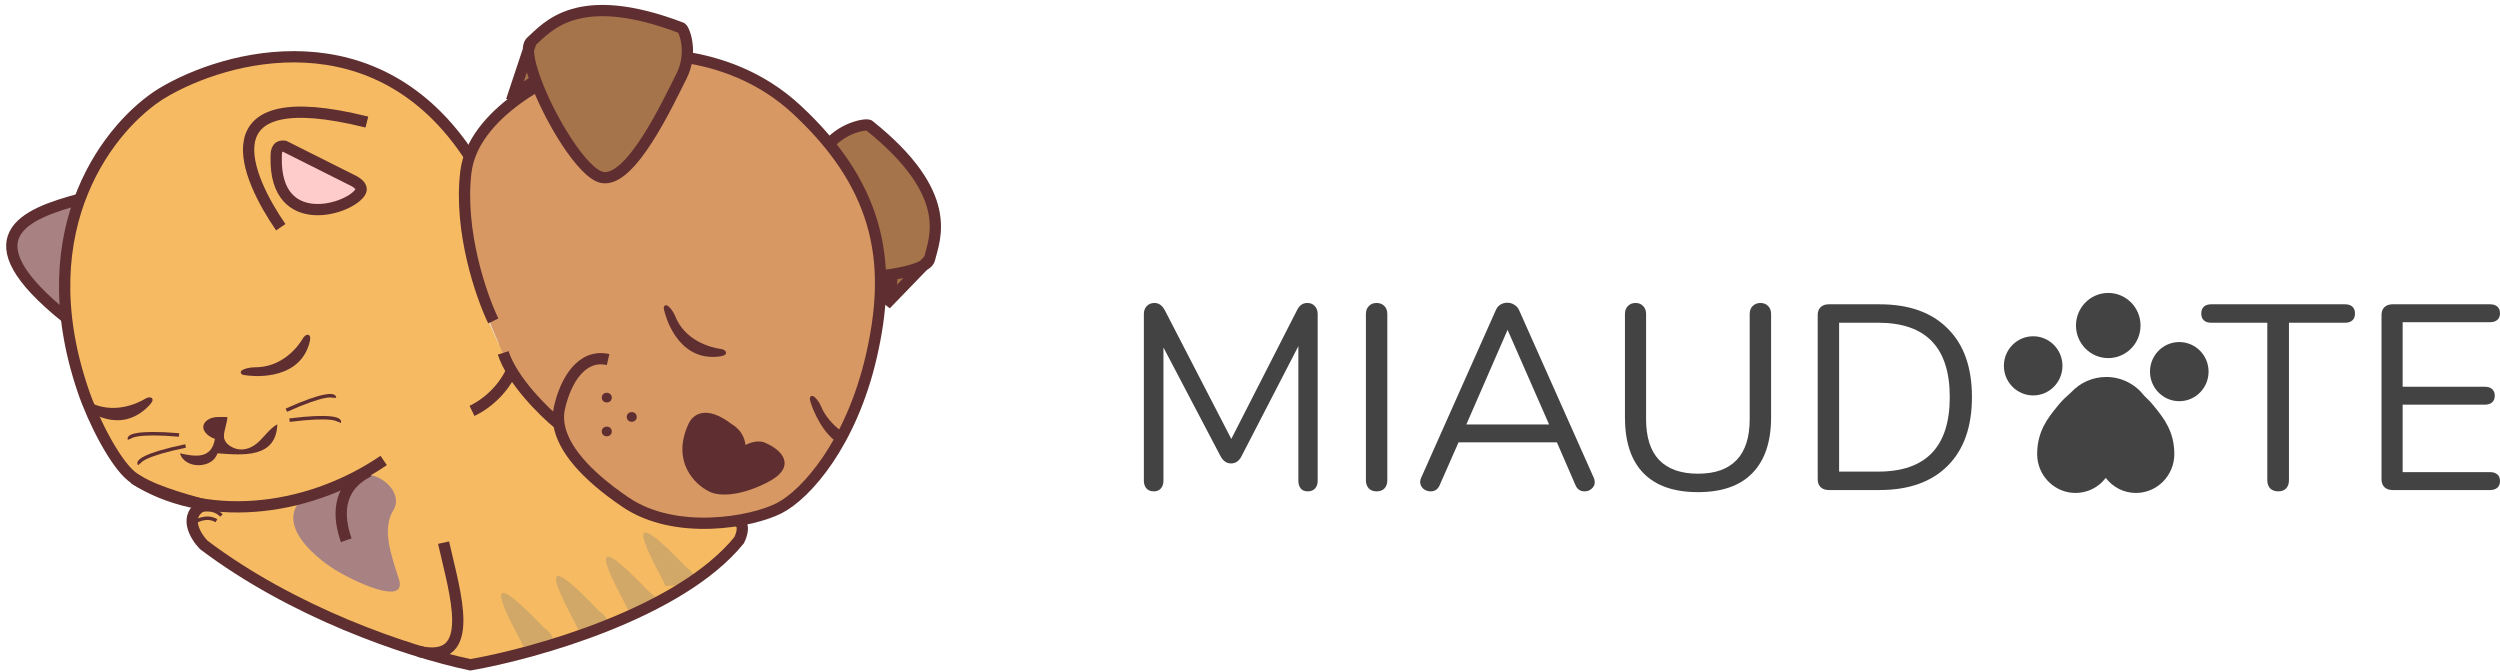 <svg width="212" height="57" viewBox="0 0 212 57" fill="none" xmlns="http://www.w3.org/2000/svg">
<path d="M73.683 10.624C73.378 10.488 71.268 10.834 69.991 12.605C68.453 14.738 63.875 20.657 65.501 22.475C66.596 23.7 72.071 23.838 75.655 23.267C75.598 24.667 75.27 25.547 75.113 25.812L78.299 22.519C78.589 22.356 78.772 22.176 78.819 21.982C79.239 20.246 81.04 16.494 73.683 10.624Z" fill="#A6744A"/>
<path d="M78.819 21.982C79.239 20.246 81.04 16.494 73.683 10.624C73.378 10.488 71.268 10.834 69.991 12.605C68.453 14.738 63.875 20.657 65.501 22.475C66.596 23.7 72.071 23.838 75.655 23.267M78.819 21.982L75.113 25.812C75.27 25.547 75.598 24.667 75.655 23.267M78.819 21.982C78.682 22.548 77.39 22.991 75.655 23.267" stroke="#5F2E30" stroke-width="0.956"/>
<path d="M5.414 26.585C3.463 24.987 2.285 23.673 1.675 22.587C1.037 21.449 1.028 20.578 1.385 19.885C1.748 19.18 2.506 18.624 3.477 18.166C4.361 17.749 5.401 17.421 6.434 17.134C5.738 18.847 4.746 22.657 5.414 26.585Z" fill="#A88183" stroke="#A88183" stroke-width="0.297"/>
<path d="M17.432 42.945L17.779 42.773L17.406 42.669L17.372 42.66C16.445 42.401 15.259 42.07 14.138 41.667C13.014 41.264 11.972 40.794 11.322 40.263C10.658 39.721 9.872 38.593 9.134 37.252C8.4 35.917 7.724 34.392 7.275 33.072C2.54 19.152 9.741 10.575 13.906 8.032C16.597 6.414 21.127 4.743 25.961 4.989C30.774 5.234 35.895 7.379 39.817 13.393C38.153 24.097 44.059 32.874 47.249 35.957C51.174 44.434 59.057 45.074 62.552 44.326C62.688 44.362 62.768 44.429 62.816 44.509C62.87 44.599 62.895 44.722 62.889 44.871C62.879 45.164 62.757 45.503 62.64 45.732C60.166 48.771 55.882 51.157 51.509 52.905C47.151 54.647 42.727 55.747 39.975 56.228C34.414 55.032 24.961 51.752 17.465 46.098C17.106 45.724 16.688 45.123 16.567 44.523C16.507 44.224 16.522 43.933 16.646 43.669C16.77 43.406 17.011 43.153 17.432 42.945Z" fill="#F6BB62" stroke="#EAEAEA" stroke-width="0.297"/>
<path d="M18.226 37.211C17.941 38.919 16.621 38.75 15.263 38.441C15.65 39.801 18.037 39.773 18.437 38.441C20.624 38.608 23.423 38.859 23.517 35.981C22.434 36.583 21.982 38.029 20.526 38.115C19.883 38.153 18.992 37.689 18.99 37.001C18.989 36.467 19.259 35.918 19.284 35.366C18.775 35.368 18.105 35.285 17.658 35.577C16.741 36.176 17.508 37 18.226 37.211Z" fill="#5F2E30"/>
<path d="M5.632 26.953C-2.94 20.086 2.174 18.139 6.69 16.909" stroke="#5F2E30" stroke-width="0.956"/>
<path d="M23.81 19.267C20.953 15.134 17.143 6.867 31.112 10.351" stroke="#5F2E30" stroke-width="0.956"/>
<path d="M24.128 12.401L30.054 15.373C30.583 15.68 30.707 15.988 30.583 16.23C29.819 17.73 23.269 19.797 23.421 13.323C23.428 13.002 23.387 12.298 24.128 12.401Z" fill="#FFCCCC" stroke="#5F2E30" stroke-width="0.956"/>
<path d="M26.093 29.054C25.204 32.327 21.008 31.704 20.905 31.681C20.871 31.673 20.393 31.649 20.62 31.512C20.747 31.435 21.104 31.305 21.54 31.297C23.964 31.334 25.367 29.558 25.864 28.688C25.911 28.628 26.026 28.514 26.109 28.532C26.212 28.555 26.126 28.956 26.093 29.054Z" fill="#5F2E30" stroke="#5F2E30" stroke-width="0.297"/>
<path d="M12.509 34.316C10.115 36.781 7.428 34.605 7.349 34.538L7.402 34.183C9.514 35.336 11.622 34.424 12.488 33.888C12.559 33.858 12.717 33.81 12.78 33.865C12.859 33.933 12.586 34.246 12.509 34.316Z" fill="#5F2E30" stroke="#5F2E30" stroke-width="0.297"/>
<path d="M42.348 28.855L42.345 28.845L42.34 28.836C41.834 27.788 40.95 25.474 40.266 22.799C39.582 20.121 39.104 17.099 39.397 14.625C39.686 12.186 41.488 10.126 43.661 8.535C45.828 6.947 48.335 5.847 49.981 5.321C53.272 4.407 61.321 3.944 67.193 9.387C70.88 12.805 72.873 16.163 73.737 19.576C74.603 22.991 74.342 26.476 73.499 30.153C72.656 33.825 71.286 36.74 69.84 38.883C68.393 41.029 66.876 42.391 65.745 42.967C64.608 43.546 62.434 44.132 60.016 44.214C57.598 44.296 54.96 43.874 52.879 42.464C49.452 40.14 47.598 37.912 47.294 35.949L47.285 35.893L47.241 35.857C46.628 35.357 45.594 34.195 44.615 32.856C43.635 31.517 42.725 30.02 42.348 28.855Z" fill="#D79863" stroke="#D79863" stroke-width="0.297"/>
<path d="M44.357 54.803C46.302 54.861 47.809 54.441 46.111 53.215C39.136 45.901 44.385 54.514 44.357 54.803Z" fill="#7B7B7B" fill-opacity="0.29"/>
<path d="M49.012 53.367C50.957 53.425 52.464 53.005 50.766 51.779C43.791 44.465 49.041 53.079 49.012 53.367Z" fill="#7B7B7B" fill-opacity="0.29"/>
<path d="M53.245 51.729C55.191 51.786 56.697 51.367 54.999 50.14C48.025 42.827 53.274 51.44 53.245 51.729Z" fill="#7B7B7B" fill-opacity="0.29"/>
<path d="M56.42 49.679C58.365 49.737 59.872 49.317 58.174 48.09C51.199 40.777 56.449 49.39 56.42 49.679Z" fill="#7B7B7B" fill-opacity="0.29"/>
<path d="M33.766 48.932C34.797 51.586 29.91 49.319 28.062 48.089C27.815 47.925 19.924 42.765 29.91 40.403C31.841 39.559 34.349 41.653 33.353 43.273C32.358 44.892 33.202 47.126 33.766 48.932Z" fill="#A88183"/>
<path d="M58.481 36.097C57.127 39.131 59.046 40.983 60.175 41.529C60.669 41.837 62.312 42.123 64.937 40.812C67.561 39.5 66.03 38.215 64.937 37.737C64.937 37.737 64.313 37.271 63.077 37.973C63.077 36.651 61.974 36.097 61.974 36.097C59.92 34.51 58.834 35.209 58.481 36.097Z" fill="#5F2E30" stroke="#5F2E30" stroke-width="0.297"/>
<path d="M60.919 30.091C57.449 30.489 56.509 26.48 56.494 26.379C56.489 26.345 56.336 25.906 56.551 26.06C56.672 26.146 56.928 26.42 57.095 26.81C57.948 29.008 60.169 29.621 61.187 29.75C61.262 29.771 61.414 29.833 61.426 29.914C61.442 30.015 61.025 30.085 60.919 30.091Z" fill="#5F2E30" stroke="#5F2E30" stroke-width="0.297"/>
<path d="M68.939 33.751C69.059 33.837 69.316 34.111 69.483 34.501C69.811 35.346 70.552 36.148 71.138 36.587L70.82 37.202C69.522 36.123 68.892 34.138 68.881 34.07C68.876 34.037 68.724 33.597 68.939 33.751Z" fill="#5F2E30" stroke="#5F2E30" stroke-width="0.297"/>
<path d="M43.413 31.36C43.131 32.112 42.058 33.861 40.026 34.845" stroke="#5F2E30" stroke-width="0.956"/>
<path d="M11.371 40.584C17.086 44.274 25.763 43.659 32.536 39.047" stroke="#5F2E30" stroke-width="0.956"/>
<path d="M15.739 37.817C12.183 38.555 11.647 39.15 11.823 39.355" stroke="#5F2E30" stroke-width="0.297"/>
<path d="M16.239 44.462C16.592 44.155 17.509 43.663 18.356 44.155" stroke="#5F2E30" stroke-width="0.297"/>
<path d="M16.662 43.411C17.093 43.216 18.118 43.006 18.779 43.716" stroke="#5F2E30" stroke-width="0.297"/>
<path d="M15.185 36.884C11.562 36.582 10.869 36.999 10.976 37.245" stroke="#5F2E30" stroke-width="0.297"/>
<path d="M24.553 35.629C28.159 35.175 28.869 35.562 28.774 35.812" stroke="#5F2E30" stroke-width="0.297"/>
<path d="M24.281 34.786C27.579 33.303 28.377 33.466 28.363 33.732" stroke="#5F2E30" stroke-width="0.297"/>
<path d="M37.615 46.016C38.568 50.286 40.579 56.387 35.499 55.239" stroke="#5F2E30" stroke-width="0.956"/>
<path d="M29.361 45.81C28.691 43.897 28.473 41.363 31.266 39.969" stroke="#5F2E30" stroke-width="0.956"/>
<path d="M41.831 27.214C40.808 25.096 38.91 19.609 39.503 14.608C40.096 9.607 46.875 6.238 50.191 5.179C53.507 4.257 61.62 3.785 67.546 9.279C74.954 16.145 75.589 22.807 73.896 30.186C72.203 37.565 68.387 41.916 66.065 43.099C63.743 44.282 57.282 45.456 53.048 42.587C49.616 40.26 47.714 38 47.4 35.972M51.567 30.493C49.345 29.981 47.969 32.236 47.44 34.593C47.34 35.038 47.327 35.499 47.4 35.972M47.4 35.972C46.145 34.947 43.441 32.303 42.671 29.925" stroke="#5F2E30" stroke-width="0.956"/>
<ellipse cx="51.455" cy="33.718" rx="0.423" ry="0.41" fill="#5F2E30"/>
<ellipse cx="51.455" cy="36.587" rx="0.423" ry="0.41" fill="#5F2E30"/>
<ellipse cx="53.571" cy="35.357" rx="0.423" ry="0.41" fill="#5F2E30"/>
<path d="M39.882 13.357C31.976 1.171 19.16 4.643 13.74 7.902C9.524 10.475 2.284 19.12 7.045 33.117C7.948 35.773 9.763 39.252 11.139 40.375C12.488 41.477 15.425 42.292 17.276 42.809M17.382 42.839C17.347 42.829 17.312 42.819 17.276 42.809M17.276 42.809C15.498 43.688 16.536 45.44 17.276 46.206C24.809 51.891 34.309 55.182 39.882 56.376C45.399 55.417 57.68 51.96 62.675 45.811C62.922 45.333 63.226 44.335 62.464 44.171" stroke="#5F2E30" stroke-width="0.956"/>
<path d="M57.791 2.369C58.06 2.562 58.771 4.516 57.791 6.457C56.61 8.794 53.484 15.541 51.054 15.045C49.417 14.711 46.637 10.141 45.416 6.829C44.179 7.555 43.543 8.26 43.38 8.521L44.809 4.226C44.816 3.901 44.89 3.659 45.043 3.525C46.407 2.328 48.922 -1.017 57.791 2.369Z" fill="#A6744A"/>
<path d="M45.043 3.525C46.407 2.328 48.922 -1.017 57.791 2.369C58.06 2.562 58.771 4.516 57.791 6.457C56.61 8.794 53.484 15.541 51.054 15.045C49.417 14.711 46.637 10.141 45.416 6.829M45.043 3.525L43.38 8.521C43.543 8.26 44.179 7.555 45.416 6.829M45.043 3.525C44.598 3.916 44.824 5.225 45.416 6.829" stroke="#5F2E30" stroke-width="0.956"/>
<path d="M174.897 31.024C174.897 29.639 173.785 28.516 172.413 28.516C171.041 28.516 169.929 29.639 169.929 31.024C169.929 32.409 171.041 33.532 172.413 33.532C173.785 33.532 174.897 32.409 174.897 31.024Z" fill="#434343"/>
<path d="M184.803 29.006C183.431 29.006 182.319 30.129 182.319 31.514C182.319 32.899 183.431 34.021 184.803 34.021C186.175 34.021 187.287 32.899 187.287 31.514C187.287 30.129 186.175 29.006 184.803 29.006Z" fill="#434343"/>
<path d="M182.547 34.305C182.374 34.09 182.13 33.841 181.849 33.58C181.1 32.6 179.929 31.967 178.608 31.967C177.433 31.967 176.376 32.469 175.629 33.27C175.205 33.642 174.828 34.006 174.588 34.305L174.427 34.503C173.678 35.426 172.745 36.574 172.752 38.521C172.758 40.33 174.217 41.802 176.004 41.802C176.5 41.803 176.989 41.689 177.434 41.468C177.878 41.246 178.266 40.924 178.567 40.527C178.869 40.924 179.257 41.246 179.702 41.468C180.146 41.689 180.636 41.803 181.132 41.802C182.917 41.802 184.376 40.33 184.383 38.521C184.39 36.574 183.457 35.426 182.708 34.503L182.547 34.305Z" fill="#434343"/>
<path d="M178.78 30.367C180.292 30.367 181.517 29.13 181.517 27.604C181.517 26.078 180.292 24.841 178.78 24.841C177.269 24.841 176.043 26.078 176.043 27.604C176.043 29.13 177.269 30.367 178.78 30.367Z" fill="#434343"/>
<path d="M110.854 25.692C111.134 25.692 111.348 25.782 111.496 25.96C111.658 26.124 111.739 26.348 111.739 26.631V40.773C111.739 41.041 111.665 41.258 111.518 41.421C111.37 41.585 111.164 41.667 110.898 41.667C110.633 41.667 110.433 41.585 110.301 41.421C110.168 41.258 110.102 41.041 110.102 40.773V29.356L105.299 38.651C105.093 39.083 104.79 39.299 104.392 39.299C104.008 39.299 103.706 39.083 103.484 38.651L98.66 29.468V40.773C98.66 41.041 98.586 41.258 98.439 41.421C98.306 41.585 98.106 41.667 97.841 41.667C97.575 41.667 97.369 41.585 97.221 41.421C97.074 41.258 97 41.041 97 40.773V26.631C97 26.348 97.081 26.124 97.243 25.96C97.406 25.782 97.627 25.692 97.907 25.692C98.276 25.692 98.571 25.908 98.793 26.34L104.414 37.221L109.969 26.34C110.087 26.102 110.212 25.938 110.345 25.849C110.493 25.744 110.662 25.692 110.854 25.692Z" fill="#434343"/>
<path d="M116.737 41.667C116.457 41.667 116.235 41.585 116.073 41.421C115.911 41.243 115.829 41.012 115.829 40.729V26.631C115.829 26.348 115.911 26.124 116.073 25.96C116.235 25.782 116.457 25.692 116.737 25.692C117.017 25.692 117.238 25.782 117.401 25.96C117.563 26.124 117.644 26.348 117.644 26.631V40.729C117.644 41.012 117.563 41.243 117.401 41.421C117.238 41.585 117.017 41.667 116.737 41.667Z" fill="#434343"/>
<path d="M135.147 40.505C135.206 40.624 135.235 40.751 135.235 40.885C135.235 41.108 135.147 41.295 134.97 41.444C134.807 41.593 134.608 41.667 134.372 41.667C134.003 41.667 133.745 41.488 133.597 41.131L132.026 37.511H123.683L122.089 41.131C121.942 41.488 121.684 41.667 121.315 41.667C121.079 41.667 120.872 41.593 120.695 41.444C120.518 41.28 120.43 41.086 120.43 40.863C120.43 40.744 120.459 40.624 120.518 40.505L126.848 26.296C126.936 26.087 127.069 25.931 127.246 25.826C127.423 25.722 127.615 25.67 127.821 25.67C128.043 25.67 128.242 25.73 128.419 25.849C128.596 25.953 128.729 26.102 128.817 26.296L135.147 40.505ZM124.347 35.992H131.362L127.843 27.971L124.347 35.992Z" fill="#434343"/>
<path d="M143.992 41.734C141.956 41.734 140.414 41.198 139.367 40.126C138.319 39.053 137.795 37.474 137.795 35.389V26.631C137.795 26.348 137.876 26.124 138.039 25.96C138.201 25.782 138.422 25.692 138.703 25.692C138.968 25.692 139.182 25.782 139.344 25.96C139.507 26.124 139.588 26.348 139.588 26.631V35.545C139.588 37.08 139.957 38.234 140.694 39.008C141.447 39.783 142.546 40.17 143.992 40.17C145.438 40.17 146.53 39.783 147.267 39.008C148.005 38.234 148.374 37.08 148.374 35.545V26.631C148.374 26.348 148.455 26.124 148.617 25.96C148.794 25.782 149.016 25.692 149.281 25.692C149.562 25.692 149.783 25.782 149.945 25.96C150.107 26.124 150.189 26.348 150.189 26.631V35.389C150.189 37.459 149.657 39.038 148.595 40.126C147.548 41.198 146.013 41.734 143.992 41.734Z" fill="#434343"/>
<path d="M155.071 41.555C154.791 41.555 154.562 41.474 154.385 41.31C154.223 41.146 154.142 40.93 154.142 40.662V26.698C154.142 26.43 154.223 26.214 154.385 26.05C154.562 25.886 154.791 25.804 155.071 25.804H159.387C161.88 25.804 163.806 26.489 165.163 27.86C166.535 29.215 167.221 31.151 167.221 33.669C167.221 36.186 166.535 38.13 165.163 39.5C163.791 40.87 161.866 41.555 159.387 41.555H155.071ZM159.276 39.991C163.319 39.991 165.34 37.884 165.34 33.669C165.34 29.468 163.319 27.368 159.276 27.368H155.957V39.991H159.276Z" fill="#434343"/>
<path d="M193.196 41.667C192.916 41.667 192.687 41.585 192.51 41.421C192.348 41.243 192.267 41.012 192.267 40.729V27.368H187.509C187.243 27.368 187.037 27.301 186.889 27.167C186.741 27.033 186.668 26.839 186.668 26.586C186.668 26.333 186.741 26.139 186.889 26.005C187.037 25.871 187.243 25.804 187.509 25.804H198.862C199.127 25.804 199.334 25.871 199.481 26.005C199.629 26.139 199.703 26.333 199.703 26.586C199.703 26.839 199.629 27.033 199.481 27.167C199.334 27.301 199.127 27.368 198.862 27.368H194.104V40.729C194.104 41.012 194.023 41.243 193.86 41.421C193.698 41.585 193.477 41.667 193.196 41.667Z" fill="#434343"/>
<path d="M202.882 41.555C202.602 41.555 202.373 41.474 202.196 41.31C202.034 41.146 201.953 40.93 201.953 40.662V26.698C201.953 26.43 202.034 26.214 202.196 26.05C202.373 25.886 202.602 25.804 202.882 25.804H211.159C211.425 25.804 211.631 25.871 211.779 26.005C211.926 26.139 212 26.325 212 26.564C212 26.802 211.926 26.988 211.779 27.122C211.631 27.256 211.425 27.323 211.159 27.323H203.745V32.797H210.716C210.982 32.797 211.189 32.864 211.336 32.998C211.484 33.132 211.557 33.319 211.557 33.557C211.557 33.795 211.484 33.981 211.336 34.115C211.189 34.249 210.982 34.316 210.716 34.316H203.745V40.036H211.159C211.425 40.036 211.631 40.103 211.779 40.237C211.926 40.356 212 40.542 212 40.796C212 41.034 211.926 41.22 211.779 41.354C211.631 41.488 211.425 41.555 211.159 41.555H202.882Z" fill="#434343"/>
</svg>
